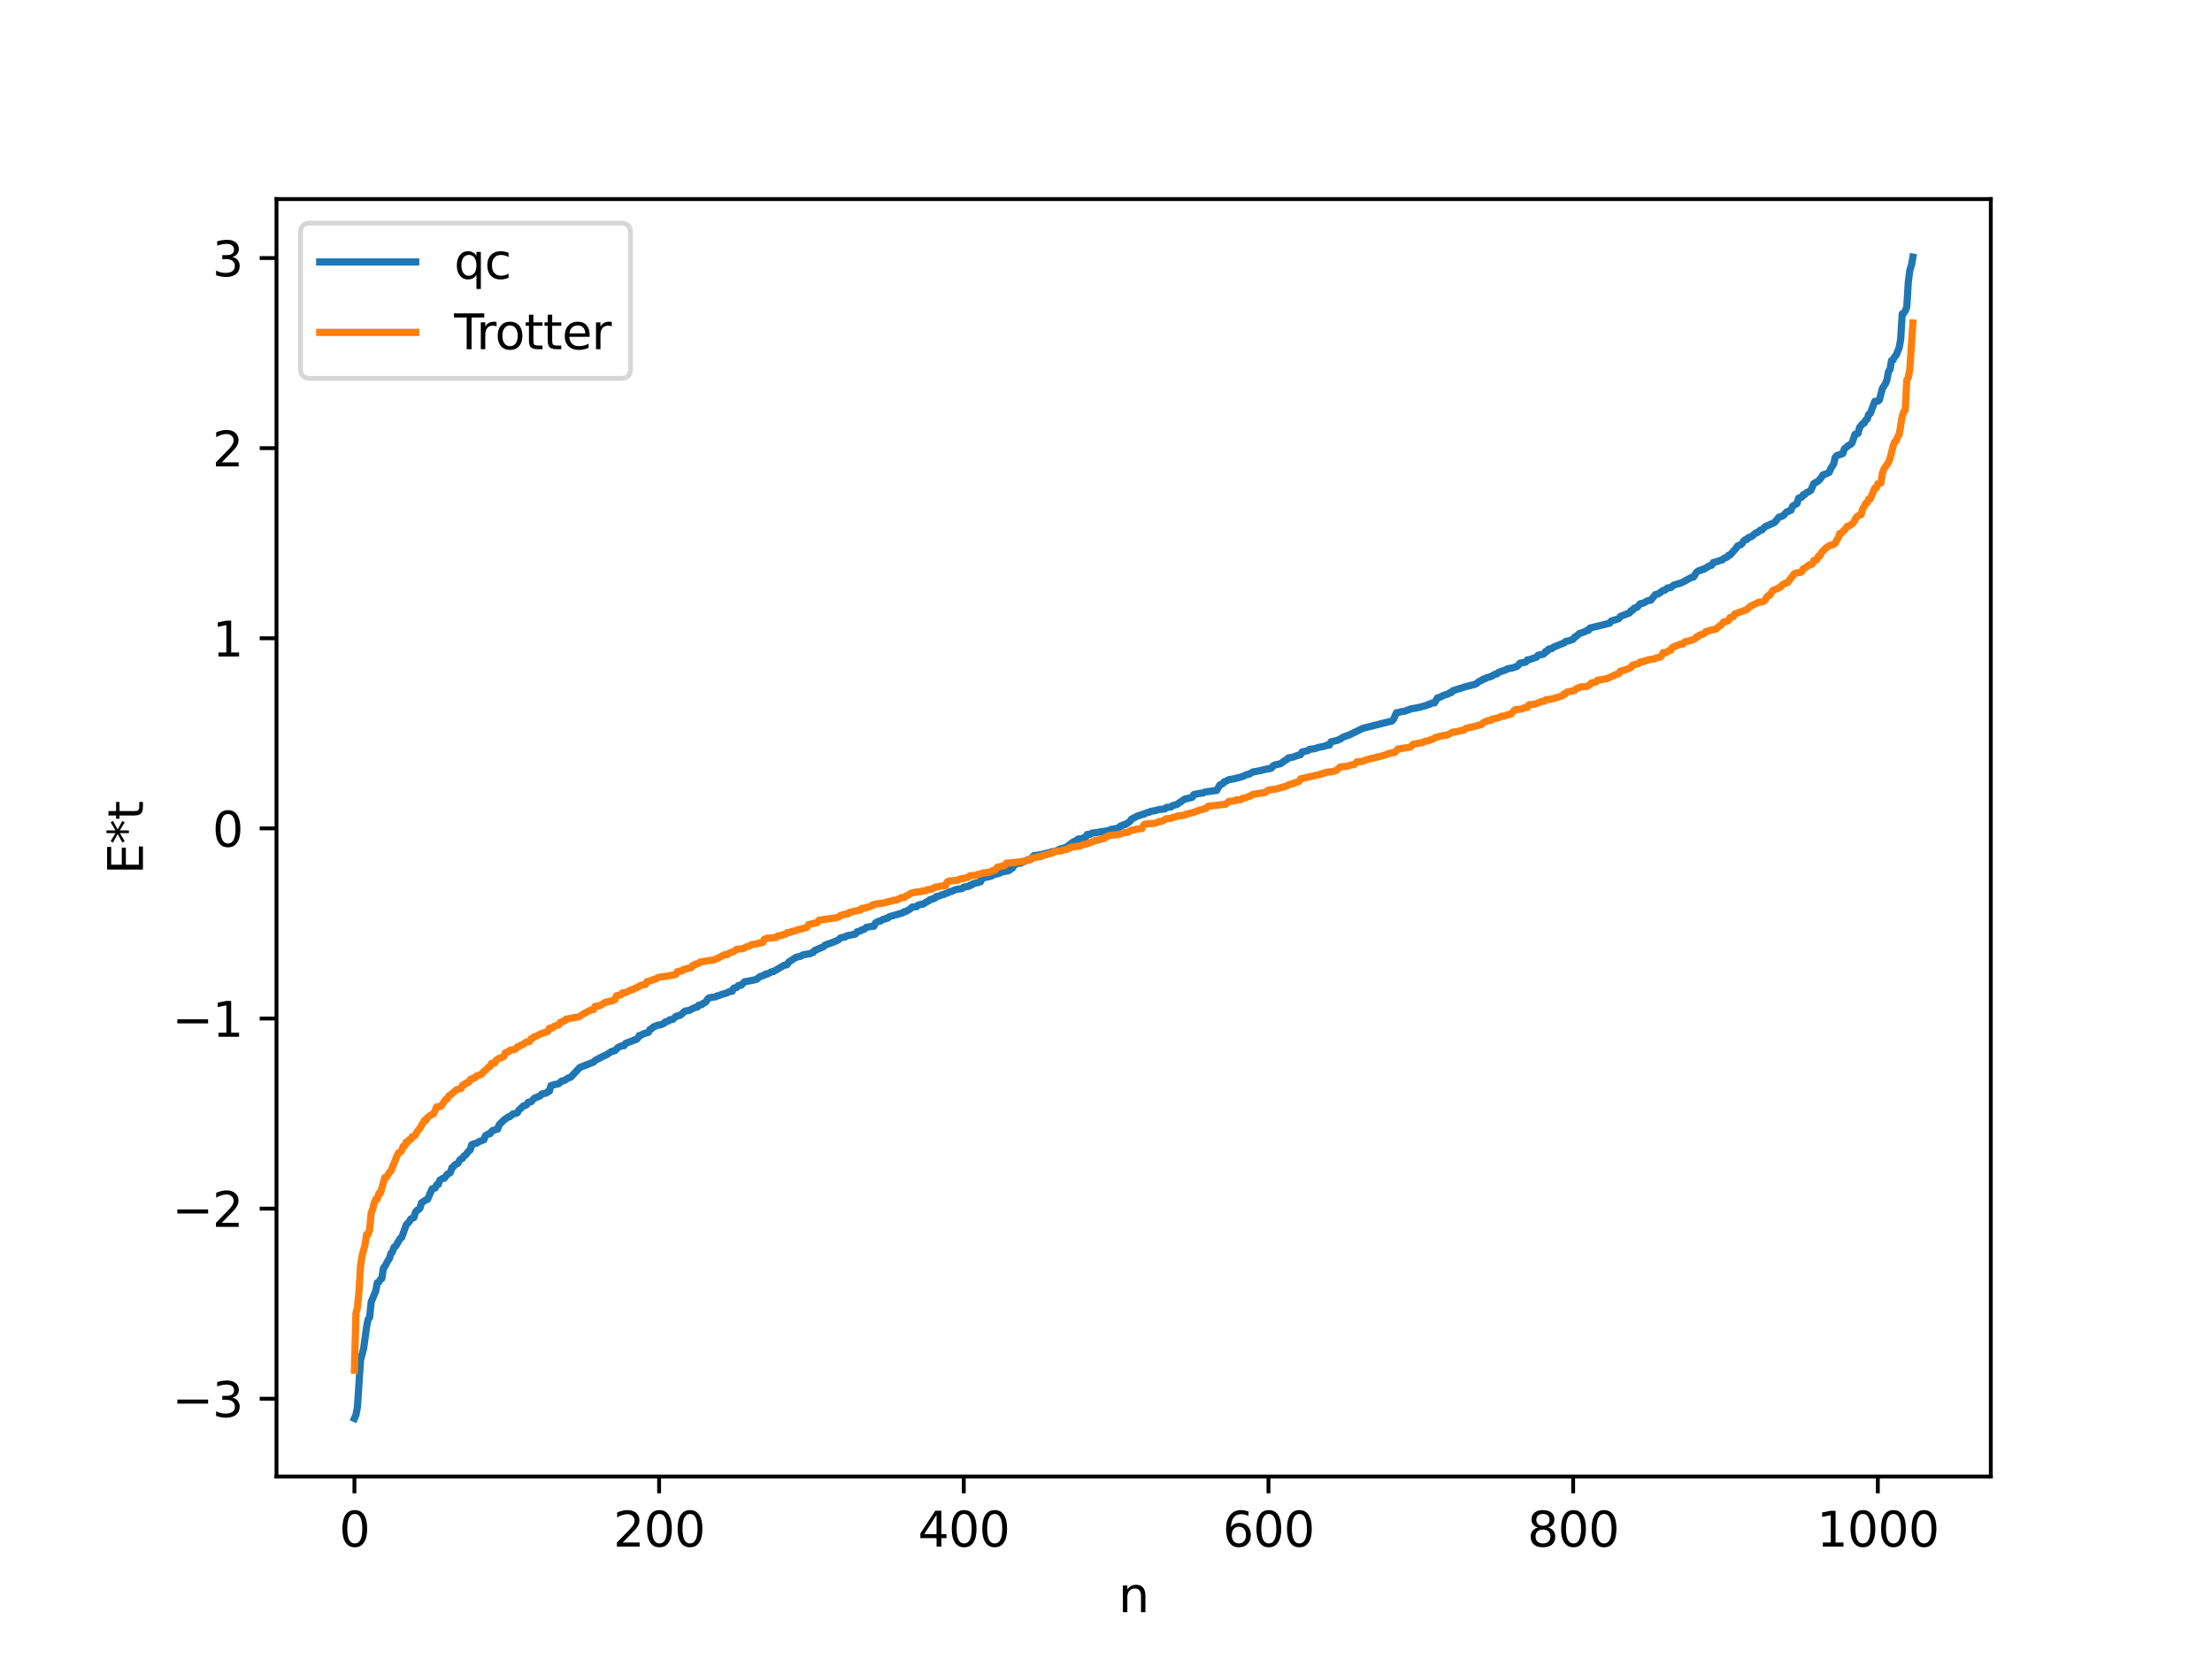 <?xml version="1.0" encoding="utf-8" standalone="no"?>
<!DOCTYPE svg PUBLIC "-//W3C//DTD SVG 1.1//EN"
  "http://www.w3.org/Graphics/SVG/1.1/DTD/svg11.dtd">
<svg xmlns:xlink="http://www.w3.org/1999/xlink" width="460.8pt" height="345.6pt" viewBox="0 0 460.8 345.6" xmlns="http://www.w3.org/2000/svg" version="1.1">
 <defs>
  <style type="text/css">*{stroke-linejoin: round; stroke-linecap: butt}</style>
 </defs>
 <g id="figure_1">
  <g id="patch_1">
   <path d="M 0 345.6 
L 460.8 345.6 
L 460.8 0 
L 0 0 
z
" style="fill: #ffffff"/>
  </g>
  <g id="axes_1">
   <g id="patch_2">
    <path d="M 57.6 307.584 
L 414.72 307.584 
L 414.72 41.472 
L 57.6 41.472 
z
" style="fill: #ffffff"/>
   </g>
   <g id="matplotlib.axis_1">
    <g id="xtick_1">
     <g id="line2d_1">
      <defs>
       <path id="m1910920933" d="M 0 0 
L 0 3.5 
" style="stroke: #000000; stroke-width: 0.8"/>
      </defs>
      <g>
       <use xlink:href="#m1910920933" x="73.833" y="307.584" style="stroke: #000000; stroke-width: 0.8"/>
      </g>
     </g>
     <g id="text_1">
      <!-- 0 -->
      <g transform="translate(70.651 322.182) scale(0.1 -0.1)">
       <defs>
        <path id="DejaVuSans-30" d="M 2034 4250 
Q 1547 4250 1301 3770 
Q 1056 3291 1056 2328 
Q 1056 1369 1301 889 
Q 1547 409 2034 409 
Q 2525 409 2770 889 
Q 3016 1369 3016 2328 
Q 3016 3291 2770 3770 
Q 2525 4250 2034 4250 
z
M 2034 4750 
Q 2819 4750 3233 4129 
Q 3647 3509 3647 2328 
Q 3647 1150 3233 529 
Q 2819 -91 2034 -91 
Q 1250 -91 836 529 
Q 422 1150 422 2328 
Q 422 3509 836 4129 
Q 1250 4750 2034 4750 
z
" transform="scale(0.016)"/>
       </defs>
       <use xlink:href="#DejaVuSans-30"/>
      </g>
     </g>
    </g>
    <g id="xtick_2">
     <g id="line2d_2">
      <g>
       <use xlink:href="#m1910920933" x="137.304" y="307.584" style="stroke: #000000; stroke-width: 0.8"/>
      </g>
     </g>
     <g id="text_2">
      <!-- 200 -->
      <g transform="translate(127.76 322.182) scale(0.1 -0.1)">
       <defs>
        <path id="DejaVuSans-32" d="M 1228 531 
L 3431 531 
L 3431 0 
L 469 0 
L 469 531 
Q 828 903 1448 1529 
Q 2069 2156 2228 2338 
Q 2531 2678 2651 2914 
Q 2772 3150 2772 3378 
Q 2772 3750 2511 3984 
Q 2250 4219 1831 4219 
Q 1534 4219 1204 4116 
Q 875 4013 500 3803 
L 500 4441 
Q 881 4594 1212 4672 
Q 1544 4750 1819 4750 
Q 2544 4750 2975 4387 
Q 3406 4025 3406 3419 
Q 3406 3131 3298 2873 
Q 3191 2616 2906 2266 
Q 2828 2175 2409 1742 
Q 1991 1309 1228 531 
z
" transform="scale(0.016)"/>
       </defs>
       <use xlink:href="#DejaVuSans-32"/>
       <use xlink:href="#DejaVuSans-30" x="63.623"/>
       <use xlink:href="#DejaVuSans-30" x="127.246"/>
      </g>
     </g>
    </g>
    <g id="xtick_3">
     <g id="line2d_3">
      <g>
       <use xlink:href="#m1910920933" x="200.775" y="307.584" style="stroke: #000000; stroke-width: 0.8"/>
      </g>
     </g>
     <g id="text_3">
      <!-- 400 -->
      <g transform="translate(191.231 322.182) scale(0.1 -0.1)">
       <defs>
        <path id="DejaVuSans-34" d="M 2419 4116 
L 825 1625 
L 2419 1625 
L 2419 4116 
z
M 2253 4666 
L 3047 4666 
L 3047 1625 
L 3713 1625 
L 3713 1100 
L 3047 1100 
L 3047 0 
L 2419 0 
L 2419 1100 
L 313 1100 
L 313 1709 
L 2253 4666 
z
" transform="scale(0.016)"/>
       </defs>
       <use xlink:href="#DejaVuSans-34"/>
       <use xlink:href="#DejaVuSans-30" x="63.623"/>
       <use xlink:href="#DejaVuSans-30" x="127.246"/>
      </g>
     </g>
    </g>
    <g id="xtick_4">
     <g id="line2d_4">
      <g>
       <use xlink:href="#m1910920933" x="264.246" y="307.584" style="stroke: #000000; stroke-width: 0.8"/>
      </g>
     </g>
     <g id="text_4">
      <!-- 600 -->
      <g transform="translate(254.702 322.182) scale(0.1 -0.1)">
       <defs>
        <path id="DejaVuSans-36" d="M 2113 2584 
Q 1688 2584 1439 2293 
Q 1191 2003 1191 1497 
Q 1191 994 1439 701 
Q 1688 409 2113 409 
Q 2538 409 2786 701 
Q 3034 994 3034 1497 
Q 3034 2003 2786 2293 
Q 2538 2584 2113 2584 
z
M 3366 4563 
L 3366 3988 
Q 3128 4100 2886 4159 
Q 2644 4219 2406 4219 
Q 1781 4219 1451 3797 
Q 1122 3375 1075 2522 
Q 1259 2794 1537 2939 
Q 1816 3084 2150 3084 
Q 2853 3084 3261 2657 
Q 3669 2231 3669 1497 
Q 3669 778 3244 343 
Q 2819 -91 2113 -91 
Q 1303 -91 875 529 
Q 447 1150 447 2328 
Q 447 3434 972 4092 
Q 1497 4750 2381 4750 
Q 2619 4750 2861 4703 
Q 3103 4656 3366 4563 
z
" transform="scale(0.016)"/>
       </defs>
       <use xlink:href="#DejaVuSans-36"/>
       <use xlink:href="#DejaVuSans-30" x="63.623"/>
       <use xlink:href="#DejaVuSans-30" x="127.246"/>
      </g>
     </g>
    </g>
    <g id="xtick_5">
     <g id="line2d_5">
      <g>
       <use xlink:href="#m1910920933" x="327.717" y="307.584" style="stroke: #000000; stroke-width: 0.8"/>
      </g>
     </g>
     <g id="text_5">
      <!-- 800 -->
      <g transform="translate(318.173 322.182) scale(0.1 -0.1)">
       <defs>
        <path id="DejaVuSans-38" d="M 2034 2216 
Q 1584 2216 1326 1975 
Q 1069 1734 1069 1313 
Q 1069 891 1326 650 
Q 1584 409 2034 409 
Q 2484 409 2743 651 
Q 3003 894 3003 1313 
Q 3003 1734 2745 1975 
Q 2488 2216 2034 2216 
z
M 1403 2484 
Q 997 2584 770 2862 
Q 544 3141 544 3541 
Q 544 4100 942 4425 
Q 1341 4750 2034 4750 
Q 2731 4750 3128 4425 
Q 3525 4100 3525 3541 
Q 3525 3141 3298 2862 
Q 3072 2584 2669 2484 
Q 3125 2378 3379 2068 
Q 3634 1759 3634 1313 
Q 3634 634 3220 271 
Q 2806 -91 2034 -91 
Q 1263 -91 848 271 
Q 434 634 434 1313 
Q 434 1759 690 2068 
Q 947 2378 1403 2484 
z
M 1172 3481 
Q 1172 3119 1398 2916 
Q 1625 2713 2034 2713 
Q 2441 2713 2670 2916 
Q 2900 3119 2900 3481 
Q 2900 3844 2670 4047 
Q 2441 4250 2034 4250 
Q 1625 4250 1398 4047 
Q 1172 3844 1172 3481 
z
" transform="scale(0.016)"/>
       </defs>
       <use xlink:href="#DejaVuSans-38"/>
       <use xlink:href="#DejaVuSans-30" x="63.623"/>
       <use xlink:href="#DejaVuSans-30" x="127.246"/>
      </g>
     </g>
    </g>
    <g id="xtick_6">
     <g id="line2d_6">
      <g>
       <use xlink:href="#m1910920933" x="391.188" y="307.584" style="stroke: #000000; stroke-width: 0.8"/>
      </g>
     </g>
     <g id="text_6">
      <!-- 1000 -->
      <g transform="translate(378.463 322.182) scale(0.1 -0.1)">
       <defs>
        <path id="DejaVuSans-31" d="M 794 531 
L 1825 531 
L 1825 4091 
L 703 3866 
L 703 4441 
L 1819 4666 
L 2450 4666 
L 2450 531 
L 3481 531 
L 3481 0 
L 794 0 
L 794 531 
z
" transform="scale(0.016)"/>
       </defs>
       <use xlink:href="#DejaVuSans-31"/>
       <use xlink:href="#DejaVuSans-30" x="63.623"/>
       <use xlink:href="#DejaVuSans-30" x="127.246"/>
       <use xlink:href="#DejaVuSans-30" x="190.869"/>
      </g>
     </g>
    </g>
    <g id="text_7">
     <!-- n -->
     <g transform="translate(232.991 335.861) scale(0.1 -0.1)">
      <defs>
       <path id="DejaVuSans-6e" d="M 3513 2113 
L 3513 0 
L 2938 0 
L 2938 2094 
Q 2938 2591 2744 2837 
Q 2550 3084 2163 3084 
Q 1697 3084 1428 2787 
Q 1159 2491 1159 1978 
L 1159 0 
L 581 0 
L 581 3500 
L 1159 3500 
L 1159 2956 
Q 1366 3272 1645 3428 
Q 1925 3584 2291 3584 
Q 2894 3584 3203 3211 
Q 3513 2838 3513 2113 
z
" transform="scale(0.016)"/>
      </defs>
      <use xlink:href="#DejaVuSans-6e"/>
     </g>
    </g>
   </g>
   <g id="matplotlib.axis_2">
    <g id="ytick_1">
     <g id="line2d_7">
      <defs>
       <path id="m3913336766" d="M 0 0 
L -3.5 0 
" style="stroke: #000000; stroke-width: 0.8"/>
      </defs>
      <g>
       <use xlink:href="#m3913336766" x="57.6" y="291.386" style="stroke: #000000; stroke-width: 0.8"/>
      </g>
     </g>
     <g id="text_8">
      <!-- −3 -->
      <g transform="translate(35.858 295.185) scale(0.1 -0.1)">
       <defs>
        <path id="DejaVuSans-2212" d="M 678 2272 
L 4684 2272 
L 4684 1741 
L 678 1741 
L 678 2272 
z
" transform="scale(0.016)"/>
        <path id="DejaVuSans-33" d="M 2597 2516 
Q 3050 2419 3304 2112 
Q 3559 1806 3559 1356 
Q 3559 666 3084 287 
Q 2609 -91 1734 -91 
Q 1441 -91 1130 -33 
Q 819 25 488 141 
L 488 750 
Q 750 597 1062 519 
Q 1375 441 1716 441 
Q 2309 441 2620 675 
Q 2931 909 2931 1356 
Q 2931 1769 2642 2001 
Q 2353 2234 1838 2234 
L 1294 2234 
L 1294 2753 
L 1863 2753 
Q 2328 2753 2575 2939 
Q 2822 3125 2822 3475 
Q 2822 3834 2567 4026 
Q 2313 4219 1838 4219 
Q 1578 4219 1281 4162 
Q 984 4106 628 3988 
L 628 4550 
Q 988 4650 1302 4700 
Q 1616 4750 1894 4750 
Q 2613 4750 3031 4423 
Q 3450 4097 3450 3541 
Q 3450 3153 3228 2886 
Q 3006 2619 2597 2516 
z
" transform="scale(0.016)"/>
       </defs>
       <use xlink:href="#DejaVuSans-2212"/>
       <use xlink:href="#DejaVuSans-33" x="83.789"/>
      </g>
     </g>
    </g>
    <g id="ytick_2">
     <g id="line2d_8">
      <g>
       <use xlink:href="#m3913336766" x="57.6" y="251.781" style="stroke: #000000; stroke-width: 0.8"/>
      </g>
     </g>
     <g id="text_9">
      <!-- −2 -->
      <g transform="translate(35.858 255.58) scale(0.1 -0.1)">
       <use xlink:href="#DejaVuSans-2212"/>
       <use xlink:href="#DejaVuSans-32" x="83.789"/>
      </g>
     </g>
    </g>
    <g id="ytick_3">
     <g id="line2d_9">
      <g>
       <use xlink:href="#m3913336766" x="57.6" y="212.176" style="stroke: #000000; stroke-width: 0.8"/>
      </g>
     </g>
     <g id="text_10">
      <!-- −1 -->
      <g transform="translate(35.858 215.975) scale(0.1 -0.1)">
       <use xlink:href="#DejaVuSans-2212"/>
       <use xlink:href="#DejaVuSans-31" x="83.789"/>
      </g>
     </g>
    </g>
    <g id="ytick_4">
     <g id="line2d_10">
      <g>
       <use xlink:href="#m3913336766" x="57.6" y="172.571" style="stroke: #000000; stroke-width: 0.8"/>
      </g>
     </g>
     <g id="text_11">
      <!-- 0 -->
      <g transform="translate(44.237 176.37) scale(0.1 -0.1)">
       <use xlink:href="#DejaVuSans-30"/>
      </g>
     </g>
    </g>
    <g id="ytick_5">
     <g id="line2d_11">
      <g>
       <use xlink:href="#m3913336766" x="57.6" y="132.966" style="stroke: #000000; stroke-width: 0.8"/>
      </g>
     </g>
     <g id="text_12">
      <!-- 1 -->
      <g transform="translate(44.237 136.765) scale(0.1 -0.1)">
       <use xlink:href="#DejaVuSans-31"/>
      </g>
     </g>
    </g>
    <g id="ytick_6">
     <g id="line2d_12">
      <g>
       <use xlink:href="#m3913336766" x="57.6" y="93.361" style="stroke: #000000; stroke-width: 0.8"/>
      </g>
     </g>
     <g id="text_13">
      <!-- 2 -->
      <g transform="translate(44.237 97.16) scale(0.1 -0.1)">
       <use xlink:href="#DejaVuSans-32"/>
      </g>
     </g>
    </g>
    <g id="ytick_7">
     <g id="line2d_13">
      <g>
       <use xlink:href="#m3913336766" x="57.6" y="53.756" style="stroke: #000000; stroke-width: 0.8"/>
      </g>
     </g>
     <g id="text_14">
      <!-- 3 -->
      <g transform="translate(44.237 57.555) scale(0.1 -0.1)">
       <use xlink:href="#DejaVuSans-33"/>
      </g>
     </g>
    </g>
    <g id="text_15">
     <!-- E*t -->
     <g transform="translate(29.778 182.148) rotate(-90) scale(0.1 -0.1)">
      <defs>
       <path id="DejaVuSans-45" d="M 628 4666 
L 3578 4666 
L 3578 4134 
L 1259 4134 
L 1259 2753 
L 3481 2753 
L 3481 2222 
L 1259 2222 
L 1259 531 
L 3634 531 
L 3634 0 
L 628 0 
L 628 4666 
z
" transform="scale(0.016)"/>
       <path id="DejaVuSans-2a" d="M 3009 3897 
L 1888 3291 
L 3009 2681 
L 2828 2375 
L 1778 3009 
L 1778 1831 
L 1422 1831 
L 1422 3009 
L 372 2375 
L 191 2681 
L 1313 3291 
L 191 3897 
L 372 4206 
L 1422 3572 
L 1422 4750 
L 1778 4750 
L 1778 3572 
L 2828 4206 
L 3009 3897 
z
" transform="scale(0.016)"/>
       <path id="DejaVuSans-74" d="M 1172 4494 
L 1172 3500 
L 2356 3500 
L 2356 3053 
L 1172 3053 
L 1172 1153 
Q 1172 725 1289 603 
Q 1406 481 1766 481 
L 2356 481 
L 2356 0 
L 1766 0 
Q 1100 0 847 248 
Q 594 497 594 1153 
L 594 3053 
L 172 3053 
L 172 3500 
L 594 3500 
L 594 4494 
L 1172 4494 
z
" transform="scale(0.016)"/>
      </defs>
      <use xlink:href="#DejaVuSans-45"/>
      <use xlink:href="#DejaVuSans-2a" x="63.184"/>
      <use xlink:href="#DejaVuSans-74" x="113.184"/>
     </g>
    </g>
   </g>
   <g id="line2d_14">
    <path d="M 73.833 295.488 
L 74.15 294.77 
L 74.467 293.049 
L 75.102 283.368 
L 75.737 281.01 
L 76.372 276.387 
L 76.689 274.83 
L 77.006 274.432 
L 77.324 271.228 
L 78.276 268.941 
L 78.593 267.216 
L 78.91 267.082 
L 79.228 266.535 
L 79.545 266.348 
L 79.862 264.208 
L 80.18 263.809 
L 80.815 262.621 
L 81.132 262.145 
L 81.449 261.096 
L 81.767 260.773 
L 82.084 259.798 
L 82.401 259.654 
L 83.353 258.007 
L 83.671 257.804 
L 84.623 255.169 
L 85.258 254.48 
L 85.575 253.922 
L 86.21 253.655 
L 86.527 252.565 
L 86.844 252.146 
L 87.162 252.004 
L 87.479 251.697 
L 87.796 250.58 
L 88.748 249.949 
L 89.066 249.851 
L 90.018 247.656 
L 90.653 247.495 
L 90.97 246.815 
L 91.287 246.772 
L 91.605 245.867 
L 92.239 245.471 
L 92.557 245.456 
L 93.191 244.587 
L 93.509 244.472 
L 93.826 244.229 
L 94.143 243.245 
L 94.461 243.073 
L 94.778 242.629 
L 95.413 242.343 
L 95.73 241.706 
L 96.048 241.413 
L 96.365 241.285 
L 96.682 240.789 
L 97 240.615 
L 97.634 239.765 
L 97.952 239.556 
L 98.269 238.47 
L 98.904 238.208 
L 99.221 238.178 
L 99.856 237.789 
L 100.808 237.426 
L 101.125 236.588 
L 101.76 236.217 
L 102.077 236.191 
L 102.395 235.712 
L 102.712 235.46 
L 103.029 235.428 
L 103.347 235.241 
L 103.664 235.222 
L 103.981 234.33 
L 104.934 233.351 
L 105.886 232.683 
L 106.203 232.63 
L 106.838 232.058 
L 107.472 231.95 
L 107.79 231.784 
L 108.107 231.24 
L 109.059 230.364 
L 109.377 230.32 
L 109.694 230.147 
L 110.011 229.644 
L 110.646 229.511 
L 111.281 228.799 
L 112.55 228.28 
L 112.867 227.888 
L 113.82 227.704 
L 114.137 227.384 
L 114.454 227.319 
L 114.772 226.155 
L 115.406 225.962 
L 116.358 225.778 
L 116.993 225.214 
L 117.628 225.069 
L 118.262 224.619 
L 118.897 224.389 
L 120.801 222.363 
L 123.658 221.249 
L 123.975 220.904 
L 125.879 219.913 
L 126.196 219.83 
L 127.466 219.006 
L 128.1 218.893 
L 128.735 218.209 
L 129.37 217.908 
L 130.005 217.831 
L 130.322 217.354 
L 131.909 216.767 
L 132.226 216.577 
L 132.543 216.54 
L 132.861 216.285 
L 133.178 215.708 
L 133.496 215.68 
L 134.13 215.316 
L 135.082 215.057 
L 135.4 214.439 
L 135.717 214.328 
L 136.034 213.983 
L 136.986 213.562 
L 137.621 213.492 
L 138.256 213.237 
L 138.573 212.904 
L 139.208 212.715 
L 139.525 212.437 
L 140.16 212.365 
L 140.795 211.748 
L 141.747 211.48 
L 142.381 210.893 
L 142.699 210.633 
L 143.651 210.465 
L 144.286 210.109 
L 144.92 209.826 
L 145.238 209.809 
L 145.555 209.399 
L 146.19 209.281 
L 146.507 208.983 
L 146.824 208.863 
L 147.142 208.606 
L 147.459 208.043 
L 147.777 207.854 
L 148.729 207.696 
L 149.046 207.66 
L 149.363 207.454 
L 149.681 207.43 
L 150.315 207.164 
L 151.585 206.791 
L 151.902 206.565 
L 152.537 206.487 
L 152.854 205.841 
L 153.489 205.71 
L 153.806 205.303 
L 154.441 205.222 
L 155.076 204.528 
L 156.662 204.235 
L 157.615 204.019 
L 158.249 203.487 
L 159.201 203.142 
L 159.519 202.907 
L 159.836 202.903 
L 160.471 202.589 
L 160.788 202.413 
L 161.105 202.406 
L 163.327 201.096 
L 163.962 200.965 
L 164.279 200.43 
L 165.866 199.411 
L 166.818 199.188 
L 167.135 198.959 
L 168.405 198.706 
L 168.722 198.683 
L 169.039 198.496 
L 169.357 198.441 
L 169.674 198.026 
L 171.578 197.2 
L 171.896 196.871 
L 173.482 196.313 
L 174.117 196.049 
L 174.752 195.743 
L 175.069 195.397 
L 175.704 195.236 
L 176.021 195.214 
L 176.339 194.968 
L 177.925 194.645 
L 178.243 194.535 
L 178.56 194.09 
L 179.195 193.95 
L 179.512 193.704 
L 179.829 193.674 
L 180.147 193.514 
L 180.464 193.197 
L 181.416 193 
L 182.051 192.953 
L 182.368 192.283 
L 183.003 191.915 
L 183.32 191.909 
L 183.955 191.52 
L 184.272 191.481 
L 184.59 191.296 
L 184.907 191.279 
L 185.224 190.987 
L 188.081 190.155 
L 188.398 189.922 
L 188.715 189.885 
L 189.667 189.3 
L 189.985 188.964 
L 190.937 188.883 
L 191.254 188.542 
L 191.889 188.398 
L 192.206 188.381 
L 193.476 187.642 
L 193.793 187.379 
L 194.11 187.37 
L 194.428 187.154 
L 194.745 187.118 
L 195.062 186.757 
L 195.38 186.742 
L 196.332 186.374 
L 196.649 186.333 
L 196.967 186.115 
L 197.284 186.08 
L 197.919 185.731 
L 198.236 185.722 
L 198.871 185.38 
L 199.505 185.242 
L 200.458 185.091 
L 200.775 184.792 
L 201.727 184.667 
L 202.044 184.396 
L 202.362 184.384 
L 202.679 184.114 
L 203.948 183.804 
L 204.266 183.685 
L 204.583 182.933 
L 205.535 182.725 
L 206.487 182.525 
L 206.805 182.281 
L 208.074 181.945 
L 209.026 181.558 
L 209.978 181.433 
L 210.296 181.274 
L 210.613 180.951 
L 210.93 180.823 
L 211.248 180.274 
L 211.882 179.875 
L 212.517 179.836 
L 214.104 179.116 
L 214.739 179.024 
L 215.373 178.233 
L 216.325 178.141 
L 218.864 177.546 
L 219.181 177.416 
L 219.816 177.39 
L 220.768 176.871 
L 222.038 176.546 
L 223.624 175.356 
L 223.942 175.294 
L 224.577 174.784 
L 225.529 174.707 
L 225.846 174.461 
L 226.163 174.395 
L 226.481 173.836 
L 227.115 173.793 
L 227.433 173.569 
L 228.702 173.398 
L 229.337 173.267 
L 230.606 173.1 
L 231.558 172.766 
L 232.51 172.613 
L 233.145 172.382 
L 233.462 172.056 
L 233.78 172.011 
L 234.097 171.783 
L 234.415 171.771 
L 235.367 171.142 
L 235.684 170.66 
L 236.953 170.002 
L 237.588 169.803 
L 237.905 169.652 
L 238.223 169.647 
L 238.54 169.429 
L 239.492 169.162 
L 239.81 169.011 
L 240.762 168.831 
L 241.396 168.641 
L 242.666 168.509 
L 242.983 168.207 
L 243.935 168.116 
L 244.253 167.834 
L 245.205 167.565 
L 246.791 166.464 
L 247.426 166.324 
L 248.378 166.087 
L 248.696 165.521 
L 249.965 165.262 
L 250.6 165.218 
L 250.917 165.017 
L 252.504 164.776 
L 253.456 164.67 
L 254.091 163.536 
L 254.725 163.257 
L 255.043 162.843 
L 255.36 162.774 
L 255.995 162.417 
L 256.947 162.266 
L 258.216 161.949 
L 258.851 161.757 
L 259.803 161.322 
L 260.12 161.311 
L 261.072 160.794 
L 262.024 160.645 
L 264.246 160.129 
L 264.563 160.126 
L 264.881 159.989 
L 265.198 159.567 
L 265.515 159.376 
L 266.785 159.093 
L 267.737 158.38 
L 268.054 158.255 
L 268.372 157.89 
L 269.324 157.729 
L 270.276 157.385 
L 270.91 157.218 
L 271.228 156.664 
L 272.497 156.345 
L 272.815 156.082 
L 273.767 155.983 
L 274.719 155.686 
L 275.988 155.436 
L 276.305 155.26 
L 276.94 155.218 
L 277.258 154.527 
L 278.527 154.251 
L 279.162 153.977 
L 279.796 153.551 
L 281.066 153.108 
L 283.922 151.716 
L 289.952 150.199 
L 290.269 149.883 
L 290.904 148.473 
L 291.221 148.45 
L 291.856 148.259 
L 292.808 148.123 
L 293.125 147.929 
L 293.443 147.89 
L 293.76 147.706 
L 295.664 147.36 
L 297.251 146.919 
L 297.568 146.73 
L 297.886 146.692 
L 298.203 146.472 
L 298.838 146.409 
L 299.472 145.365 
L 300.107 145.191 
L 300.742 144.85 
L 301.694 144.554 
L 302.011 144.312 
L 302.329 144.287 
L 302.646 143.892 
L 304.233 143.393 
L 305.502 143.001 
L 306.137 142.847 
L 307.406 142.517 
L 308.041 142.012 
L 308.676 141.712 
L 308.993 141.462 
L 309.31 141.425 
L 309.628 141.196 
L 310.58 140.947 
L 311.532 140.412 
L 311.849 140.393 
L 312.167 140.07 
L 313.753 139.521 
L 314.071 139.312 
L 315.023 139.154 
L 315.975 138.843 
L 316.292 138.596 
L 316.61 138.155 
L 317.244 138.044 
L 317.879 137.892 
L 318.196 137.454 
L 318.514 137.445 
L 320.1 136.889 
L 320.418 136.478 
L 321.053 136.366 
L 321.37 136.336 
L 321.687 136.162 
L 322.005 135.67 
L 322.322 135.644 
L 322.639 135.195 
L 323.274 135.12 
L 323.591 134.831 
L 324.543 134.451 
L 325.496 134.051 
L 325.813 133.944 
L 326.13 133.635 
L 327.082 133.411 
L 327.717 133.165 
L 328.034 132.711 
L 328.352 132.567 
L 328.986 132.001 
L 330.256 131.544 
L 330.573 131.322 
L 330.891 131.321 
L 331.208 130.833 
L 334.064 130.137 
L 335.334 129.817 
L 335.651 129.362 
L 336.603 129.087 
L 337.238 128.861 
L 337.555 128.418 
L 338.824 127.92 
L 339.459 127.685 
L 339.777 127.211 
L 340.094 127.154 
L 340.411 126.683 
L 341.046 126.507 
L 341.681 125.772 
L 342.315 125.653 
L 343.267 125.12 
L 343.902 125.027 
L 344.854 123.854 
L 345.489 123.717 
L 346.441 123.004 
L 346.758 122.982 
L 347.393 122.473 
L 348.028 122.418 
L 348.662 121.887 
L 350.249 121.419 
L 352.471 120.236 
L 352.788 120.218 
L 353.423 119.193 
L 354.058 118.806 
L 354.375 118.794 
L 354.692 118.584 
L 355.01 118.574 
L 355.327 118.305 
L 355.644 118.194 
L 355.962 117.926 
L 356.596 117.731 
L 356.914 117.172 
L 357.548 117.033 
L 358.183 116.805 
L 358.818 116.628 
L 359.135 116.294 
L 359.77 116.075 
L 360.087 115.669 
L 360.405 115.626 
L 361.674 114.186 
L 361.991 113.706 
L 362.626 113.479 
L 362.943 113.176 
L 363.261 112.672 
L 363.578 112.427 
L 363.896 112.391 
L 364.213 112.02 
L 364.848 111.779 
L 365.8 111.004 
L 366.117 110.929 
L 366.752 110.409 
L 367.069 110.38 
L 367.704 109.719 
L 369.608 108.882 
L 369.925 108.572 
L 370.56 107.743 
L 371.195 107.55 
L 371.512 107.412 
L 372.147 106.689 
L 373.099 106.285 
L 373.416 105.469 
L 374.368 104.869 
L 374.686 103.769 
L 375.32 103.601 
L 375.638 103.066 
L 375.955 103.036 
L 376.272 102.675 
L 376.907 102.359 
L 377.224 102.166 
L 377.859 100.73 
L 378.811 100.19 
L 379.446 99.43 
L 379.763 98.922 
L 380.398 98.722 
L 381.033 98.424 
L 381.35 97.656 
L 381.985 96.665 
L 382.302 95.291 
L 382.62 94.915 
L 383.889 94.492 
L 384.206 93.504 
L 385.158 92.732 
L 385.476 92.605 
L 385.793 92.316 
L 386.428 90.481 
L 387.062 90.3 
L 387.38 89.06 
L 388.015 88.26 
L 388.332 88.168 
L 388.649 87.513 
L 388.967 87.329 
L 389.284 86.342 
L 389.601 86.151 
L 390.553 83.622 
L 391.188 83.569 
L 391.505 83.331 
L 392.14 80.905 
L 392.775 79.926 
L 393.092 79.114 
L 393.41 77.403 
L 393.727 76.97 
L 394.044 75.091 
L 394.362 74.981 
L 394.679 74.309 
L 394.996 74.013 
L 395.631 72.434 
L 395.948 70.674 
L 396.266 65.374 
L 396.583 65.248 
L 396.9 64.767 
L 397.218 63.948 
L 397.535 58.746 
L 397.853 56.262 
L 398.17 55.345 
L 398.487 53.568 
L 398.487 53.568 
" clip-path="url(#p56bee76e1c)" style="fill: none; stroke: #1f77b4; stroke-width: 1.5; stroke-linecap: square"/>
   </g>
   <g id="line2d_15">
    <path d="M 73.833 285.445 
L 74.15 273.564 
L 74.467 272.401 
L 74.785 269.026 
L 75.102 263.768 
L 75.42 261.682 
L 76.054 259.25 
L 76.372 257.144 
L 76.689 257.144 
L 77.006 256.098 
L 77.324 252.656 
L 77.641 251.887 
L 77.958 250.609 
L 78.276 249.801 
L 78.593 249.801 
L 78.91 248.638 
L 79.228 248.597 
L 80.18 245.263 
L 80.497 245.263 
L 81.132 244.217 
L 81.449 243.893 
L 82.719 240.775 
L 83.036 240.151 
L 83.353 240.005 
L 83.671 239.708 
L 83.988 238.808 
L 84.305 238.728 
L 84.623 237.919 
L 84.94 237.919 
L 85.258 237.408 
L 85.575 237.346 
L 85.892 236.756 
L 86.21 236.716 
L 86.527 236.453 
L 86.844 235.833 
L 87.479 235.034 
L 88.431 233.381 
L 88.748 233.381 
L 89.066 232.767 
L 89.7 232.335 
L 90.335 232.012 
L 90.97 230.576 
L 91.605 230.538 
L 91.922 230.379 
L 92.874 229.013 
L 93.191 228.893 
L 93.509 228.269 
L 93.826 228.124 
L 95.096 227.012 
L 96.048 226.74 
L 96.365 226.038 
L 96.682 226.038 
L 97 225.683 
L 97.634 225.464 
L 97.952 224.875 
L 98.269 224.834 
L 98.586 224.571 
L 98.904 224.565 
L 99.221 224.166 
L 100.173 223.846 
L 100.491 223.606 
L 100.808 223.153 
L 101.125 222.97 
L 101.76 222.302 
L 102.077 222.203 
L 102.395 221.512 
L 103.029 221.5 
L 103.347 220.885 
L 103.981 220.454 
L 104.616 220.274 
L 104.934 220.13 
L 105.251 219.313 
L 105.886 219.113 
L 106.203 218.819 
L 106.52 218.695 
L 107.155 218.657 
L 107.472 218.497 
L 107.79 218.058 
L 108.107 218.001 
L 108.424 217.768 
L 108.742 217.707 
L 109.694 217.051 
L 110.329 216.976 
L 110.646 216.388 
L 110.963 216.242 
L 111.281 215.945 
L 111.598 215.92 
L 112.55 215.41 
L 114.137 214.858 
L 114.454 214.194 
L 115.089 214.156 
L 115.406 213.802 
L 116.041 213.583 
L 116.358 213.557 
L 116.676 212.993 
L 116.993 212.953 
L 117.31 212.69 
L 117.628 212.683 
L 117.945 212.285 
L 118.58 212.205 
L 119.215 212.07 
L 120.484 211.852 
L 120.801 211.724 
L 121.436 211.271 
L 123.023 210.421 
L 123.658 210.322 
L 123.975 209.63 
L 124.927 209.516 
L 126.196 208.763 
L 126.514 208.747 
L 126.831 208.592 
L 127.466 208.524 
L 128.1 208.249 
L 128.418 207.432 
L 129.053 207.305 
L 129.37 207.232 
L 129.687 206.813 
L 130.322 206.775 
L 131.591 206.176 
L 131.909 206.12 
L 132.226 205.887 
L 132.543 205.825 
L 132.861 205.574 
L 133.178 205.49 
L 133.496 205.25 
L 134.448 205.095 
L 134.765 204.506 
L 135.717 204.253 
L 136.034 204.063 
L 136.352 204.038 
L 137.304 203.557 
L 138.891 203.368 
L 139.843 203.183 
L 140.477 203.083 
L 140.795 202.977 
L 141.112 202.412 
L 141.747 202.275 
L 142.064 202.275 
L 142.381 201.927 
L 142.699 201.92 
L 143.334 201.701 
L 143.968 201.602 
L 144.286 201.112 
L 144.603 201.071 
L 144.92 200.808 
L 145.238 200.802 
L 145.555 200.678 
L 145.872 200.403 
L 146.507 200.323 
L 147.142 200.189 
L 148.729 199.971 
L 149.998 199.39 
L 150.95 198.869 
L 151.585 198.851 
L 151.902 198.539 
L 152.854 198.206 
L 153.489 197.749 
L 154.758 197.634 
L 155.71 197.143 
L 156.028 197.122 
L 156.662 196.737 
L 157.615 196.643 
L 158.249 196.428 
L 158.884 196.367 
L 159.201 195.669 
L 159.836 195.437 
L 161.105 195.35 
L 161.74 195.275 
L 162.058 194.932 
L 162.692 194.894 
L 163.327 194.649 
L 163.644 194.628 
L 163.962 194.301 
L 164.596 194.238 
L 164.914 194.037 
L 165.548 193.944 
L 166.183 193.693 
L 168.087 193.213 
L 168.405 192.625 
L 170.309 192.157 
L 170.626 191.685 
L 171.578 191.556 
L 174.117 191.202 
L 174.752 191.028 
L 175.069 190.699 
L 176.339 190.393 
L 176.656 190.393 
L 176.973 190.045 
L 177.291 190.039 
L 177.925 189.82 
L 179.195 189.614 
L 179.512 189.23 
L 180.464 189.134 
L 180.781 188.927 
L 181.099 188.92 
L 181.416 188.796 
L 181.734 188.522 
L 182.051 188.498 
L 182.368 188.335 
L 184.272 188.089 
L 184.907 187.857 
L 185.859 187.665 
L 186.177 187.517 
L 186.811 187.5 
L 187.763 186.988 
L 188.398 186.969 
L 188.715 186.658 
L 189.033 186.562 
L 189.667 186.124 
L 190.62 185.855 
L 191.889 185.745 
L 192.206 185.593 
L 192.841 185.553 
L 193.158 185.339 
L 194.11 185.241 
L 194.745 184.829 
L 195.38 184.761 
L 195.697 184.629 
L 196.967 184.486 
L 197.284 183.788 
L 197.601 183.555 
L 199.188 183.393 
L 199.505 183.362 
L 200.14 183.05 
L 200.775 183.012 
L 201.41 182.768 
L 201.727 182.747 
L 202.044 182.427 
L 203.314 182.357 
L 203.631 182.156 
L 204.266 182.063 
L 204.583 181.882 
L 205.535 181.773 
L 206.17 181.684 
L 206.805 181.367 
L 207.122 181.332 
L 207.439 181.12 
L 207.757 180.662 
L 209.343 180.3 
L 209.661 179.804 
L 211.565 179.642 
L 213.469 179.401 
L 214.421 179.146 
L 214.739 178.817 
L 215.373 178.714 
L 215.691 178.695 
L 216.008 178.512 
L 216.643 178.458 
L 216.96 178.393 
L 217.277 178.164 
L 217.912 178.077 
L 218.547 177.839 
L 219.181 177.733 
L 219.816 177.349 
L 221.086 177.252 
L 221.403 177.078 
L 222.355 176.915 
L 222.672 176.64 
L 222.99 176.616 
L 223.307 176.453 
L 224.894 176.25 
L 225.211 176.171 
L 225.529 175.976 
L 226.481 175.784 
L 227.433 175.389 
L 227.75 175.32 
L 228.067 175.106 
L 229.02 174.959 
L 229.337 174.776 
L 229.972 174.68 
L 230.606 174.243 
L 231.558 173.974 
L 232.828 173.864 
L 233.462 173.711 
L 234.097 173.488 
L 235.049 173.359 
L 235.684 172.948 
L 236.319 172.88 
L 236.636 172.748 
L 237.905 172.604 
L 238.223 171.906 
L 238.54 171.674 
L 240.762 171.48 
L 241.396 171.169 
L 242.031 171.099 
L 242.983 170.546 
L 243.935 170.475 
L 244.253 170.274 
L 244.887 170.181 
L 245.205 170 
L 246.157 169.891 
L 246.791 169.803 
L 247.109 169.606 
L 248.696 169.239 
L 249.965 168.723 
L 250.6 168.609 
L 250.917 168.438 
L 251.234 168.419 
L 251.552 168.056 
L 251.869 167.916 
L 253.139 167.794 
L 255.36 167.519 
L 255.995 166.936 
L 257.264 166.814 
L 257.581 166.63 
L 258.534 166.577 
L 258.851 166.282 
L 259.486 166.196 
L 260.12 165.914 
L 260.438 165.851 
L 261.072 165.447 
L 261.707 165.371 
L 262.977 165.164 
L 263.294 165.157 
L 263.611 165.033 
L 264.246 164.572 
L 265.833 164.368 
L 268.054 163.737 
L 268.372 163.507 
L 269.324 163.225 
L 270.593 162.799 
L 270.91 162.258 
L 275.353 161.237 
L 275.671 161.066 
L 275.988 161.055 
L 276.305 160.866 
L 277.575 160.76 
L 278.527 160.404 
L 279.162 159.779 
L 279.796 159.708 
L 280.748 159.599 
L 281.7 159.287 
L 282.018 159.287 
L 282.335 159.115 
L 282.653 158.698 
L 283.922 158.594 
L 284.557 158.3 
L 288.365 157.357 
L 289.317 156.955 
L 290.586 156.727 
L 291.221 156.034 
L 292.173 155.887 
L 293.76 155.657 
L 294.395 155.027 
L 296.299 154.695 
L 296.934 154.401 
L 297.568 154.314 
L 298.203 154.032 
L 298.52 153.97 
L 299.155 153.565 
L 299.472 153.559 
L 300.107 153.316 
L 301.377 153.139 
L 302.011 152.853 
L 302.646 152.51 
L 303.598 152.408 
L 304.233 152.213 
L 304.867 152.15 
L 305.502 151.683 
L 307.089 151.343 
L 308.041 151.073 
L 308.676 150.917 
L 308.993 150.55 
L 309.945 150.125 
L 310.58 150.042 
L 310.897 149.783 
L 312.167 149.538 
L 312.801 149.199 
L 313.436 149.161 
L 314.071 148.892 
L 314.705 148.777 
L 315.34 148.143 
L 315.658 147.833 
L 316.927 147.733 
L 317.562 147.406 
L 318.196 147.36 
L 318.514 146.816 
L 319.783 146.701 
L 320.418 146.418 
L 320.735 146.344 
L 321.053 146.128 
L 321.687 146.072 
L 322.005 145.786 
L 322.957 145.671 
L 323.909 145.433 
L 325.496 144.943 
L 325.813 144.545 
L 326.13 144.508 
L 326.448 144.153 
L 327.082 144.031 
L 328.034 143.837 
L 328.352 143.479 
L 329.304 143.093 
L 330.573 143.005 
L 330.891 142.861 
L 331.525 142.268 
L 332.16 142.151 
L 332.477 142.088 
L 332.795 141.684 
L 333.429 141.627 
L 334.381 141.417 
L 334.699 141.408 
L 336.92 140.387 
L 337.238 140.331 
L 337.555 139.802 
L 338.824 139.475 
L 339.777 139.036 
L 340.094 138.573 
L 341.363 138.219 
L 341.681 137.902 
L 342.315 137.841 
L 342.633 137.656 
L 342.95 137.65 
L 343.267 137.474 
L 343.585 137.457 
L 344.22 137.292 
L 344.537 137.28 
L 345.172 137.01 
L 345.806 136.896 
L 346.124 136.641 
L 346.441 135.952 
L 347.076 135.944 
L 347.71 135.524 
L 348.028 135.478 
L 348.345 134.901 
L 348.98 134.63 
L 349.932 134.23 
L 350.567 134.19 
L 350.884 133.789 
L 351.201 133.616 
L 351.836 133.551 
L 352.153 133.39 
L 352.471 133.365 
L 353.105 133.061 
L 353.423 132.663 
L 353.74 132.627 
L 354.058 132.271 
L 354.692 132.149 
L 355.01 131.981 
L 355.327 131.598 
L 355.962 131.439 
L 356.596 131.212 
L 357.231 131.124 
L 357.548 130.994 
L 358.183 130.376 
L 358.5 130.269 
L 358.818 129.802 
L 359.135 129.536 
L 359.453 129.527 
L 360.087 129.27 
L 360.405 128.631 
L 361.039 128.505 
L 361.357 127.92 
L 363.896 126.991 
L 364.53 126.362 
L 366.434 125.436 
L 367.069 125.398 
L 367.704 125.078 
L 368.021 124.39 
L 368.339 124.07 
L 368.656 124.064 
L 369.291 123.02 
L 369.925 122.748 
L 370.877 122.348 
L 371.195 121.908 
L 371.829 121.508 
L 372.147 121.483 
L 372.464 121.311 
L 373.099 120.39 
L 373.416 120.076 
L 373.734 119.558 
L 374.368 119.33 
L 375.003 119.242 
L 375.32 119.112 
L 375.638 118.495 
L 375.955 118.388 
L 376.907 117.654 
L 377.224 117.645 
L 377.542 117.495 
L 377.859 116.749 
L 378.494 116.624 
L 378.811 115.837 
L 379.129 115.826 
L 379.446 115.109 
L 380.398 114.121 
L 381.35 113.555 
L 381.667 113.529 
L 382.302 113.196 
L 382.62 112.509 
L 382.937 112.101 
L 383.254 111.138 
L 383.572 111.125 
L 383.889 110.7 
L 384.206 110.467 
L 384.841 109.627 
L 385.158 109.587 
L 385.793 109.168 
L 386.11 108.864 
L 386.745 107.702 
L 387.062 107.449 
L 387.697 107.231 
L 388.015 106.014 
L 388.332 105.613 
L 388.649 104.868 
L 388.967 104.755 
L 389.284 103.956 
L 389.601 103.945 
L 390.553 101.673 
L 390.871 101.648 
L 391.188 100.769 
L 391.823 100.627 
L 392.14 98.585 
L 392.458 97.706 
L 393.41 96.313 
L 393.727 95.479 
L 394.362 92.986 
L 394.679 92.074 
L 394.996 91.868 
L 395.314 91.048 
L 395.631 90.56 
L 396.266 86.704 
L 396.583 85.824 
L 396.9 85.405 
L 397.218 79.167 
L 397.535 78.678 
L 397.853 76.877 
L 398.487 67.285 
L 398.487 67.285 
" clip-path="url(#p56bee76e1c)" style="fill: none; stroke: #ff7f0e; stroke-width: 1.5; stroke-linecap: square"/>
   </g>
   <g id="patch_3">
    <path d="M 57.6 307.584 
L 57.6 41.472 
" style="fill: none; stroke: #000000; stroke-width: 0.8; stroke-linejoin: miter; stroke-linecap: square"/>
   </g>
   <g id="patch_4">
    <path d="M 414.72 307.584 
L 414.72 41.472 
" style="fill: none; stroke: #000000; stroke-width: 0.8; stroke-linejoin: miter; stroke-linecap: square"/>
   </g>
   <g id="patch_5">
    <path d="M 57.6 307.584 
L 414.72 307.584 
" style="fill: none; stroke: #000000; stroke-width: 0.8; stroke-linejoin: miter; stroke-linecap: square"/>
   </g>
   <g id="patch_6">
    <path d="M 57.6 41.472 
L 414.72 41.472 
" style="fill: none; stroke: #000000; stroke-width: 0.8; stroke-linejoin: miter; stroke-linecap: square"/>
   </g>
   <g id="legend_1">
    <g id="patch_7">
     <path d="M 64.6 78.828 
L 129.342 78.828 
Q 131.342 78.828 131.342 76.828 
L 131.342 48.472 
Q 131.342 46.472 129.342 46.472 
L 64.6 46.472 
Q 62.6 46.472 62.6 48.472 
L 62.6 76.828 
Q 62.6 78.828 64.6 78.828 
z
" style="fill: #ffffff; opacity: 0.8; stroke: #cccccc; stroke-linejoin: miter"/>
    </g>
    <g id="line2d_16">
     <path d="M 66.6 54.57 
L 76.6 54.57 
L 86.6 54.57 
" style="fill: none; stroke: #1f77b4; stroke-width: 1.5; stroke-linecap: square"/>
    </g>
    <g id="text_16">
     <!-- qc -->
     <g transform="translate(94.6 58.07) scale(0.1 -0.1)">
      <defs>
       <path id="DejaVuSans-71" d="M 947 1747 
Q 947 1113 1208 752 
Q 1469 391 1925 391 
Q 2381 391 2643 752 
Q 2906 1113 2906 1747 
Q 2906 2381 2643 2742 
Q 2381 3103 1925 3103 
Q 1469 3103 1208 2742 
Q 947 2381 947 1747 
z
M 2906 525 
Q 2725 213 2448 61 
Q 2172 -91 1784 -91 
Q 1150 -91 751 415 
Q 353 922 353 1747 
Q 353 2572 751 3078 
Q 1150 3584 1784 3584 
Q 2172 3584 2448 3432 
Q 2725 3281 2906 2969 
L 2906 3500 
L 3481 3500 
L 3481 -1331 
L 2906 -1331 
L 2906 525 
z
" transform="scale(0.016)"/>
       <path id="DejaVuSans-63" d="M 3122 3366 
L 3122 2828 
Q 2878 2963 2633 3030 
Q 2388 3097 2138 3097 
Q 1578 3097 1268 2742 
Q 959 2388 959 1747 
Q 959 1106 1268 751 
Q 1578 397 2138 397 
Q 2388 397 2633 464 
Q 2878 531 3122 666 
L 3122 134 
Q 2881 22 2623 -34 
Q 2366 -91 2075 -91 
Q 1284 -91 818 406 
Q 353 903 353 1747 
Q 353 2603 823 3093 
Q 1294 3584 2113 3584 
Q 2378 3584 2631 3529 
Q 2884 3475 3122 3366 
z
" transform="scale(0.016)"/>
      </defs>
      <use xlink:href="#DejaVuSans-71"/>
      <use xlink:href="#DejaVuSans-63" x="63.477"/>
     </g>
    </g>
    <g id="line2d_17">
     <path d="M 66.6 69.249 
L 76.6 69.249 
L 86.6 69.249 
" style="fill: none; stroke: #ff7f0e; stroke-width: 1.5; stroke-linecap: square"/>
    </g>
    <g id="text_17">
     <!-- Trotter -->
     <g transform="translate(94.6 72.749) scale(0.1 -0.1)">
      <defs>
       <path id="DejaVuSans-54" d="M -19 4666 
L 3928 4666 
L 3928 4134 
L 2272 4134 
L 2272 0 
L 1638 0 
L 1638 4134 
L -19 4134 
L -19 4666 
z
" transform="scale(0.016)"/>
       <path id="DejaVuSans-72" d="M 2631 2963 
Q 2534 3019 2420 3045 
Q 2306 3072 2169 3072 
Q 1681 3072 1420 2755 
Q 1159 2438 1159 1844 
L 1159 0 
L 581 0 
L 581 3500 
L 1159 3500 
L 1159 2956 
Q 1341 3275 1631 3429 
Q 1922 3584 2338 3584 
Q 2397 3584 2469 3576 
Q 2541 3569 2628 3553 
L 2631 2963 
z
" transform="scale(0.016)"/>
       <path id="DejaVuSans-6f" d="M 1959 3097 
Q 1497 3097 1228 2736 
Q 959 2375 959 1747 
Q 959 1119 1226 758 
Q 1494 397 1959 397 
Q 2419 397 2687 759 
Q 2956 1122 2956 1747 
Q 2956 2369 2687 2733 
Q 2419 3097 1959 3097 
z
M 1959 3584 
Q 2709 3584 3137 3096 
Q 3566 2609 3566 1747 
Q 3566 888 3137 398 
Q 2709 -91 1959 -91 
Q 1206 -91 779 398 
Q 353 888 353 1747 
Q 353 2609 779 3096 
Q 1206 3584 1959 3584 
z
" transform="scale(0.016)"/>
       <path id="DejaVuSans-65" d="M 3597 1894 
L 3597 1613 
L 953 1613 
Q 991 1019 1311 708 
Q 1631 397 2203 397 
Q 2534 397 2845 478 
Q 3156 559 3463 722 
L 3463 178 
Q 3153 47 2828 -22 
Q 2503 -91 2169 -91 
Q 1331 -91 842 396 
Q 353 884 353 1716 
Q 353 2575 817 3079 
Q 1281 3584 2069 3584 
Q 2775 3584 3186 3129 
Q 3597 2675 3597 1894 
z
M 3022 2063 
Q 3016 2534 2758 2815 
Q 2500 3097 2075 3097 
Q 1594 3097 1305 2825 
Q 1016 2553 972 2059 
L 3022 2063 
z
" transform="scale(0.016)"/>
      </defs>
      <use xlink:href="#DejaVuSans-54"/>
      <use xlink:href="#DejaVuSans-72" x="46.334"/>
      <use xlink:href="#DejaVuSans-6f" x="85.197"/>
      <use xlink:href="#DejaVuSans-74" x="146.379"/>
      <use xlink:href="#DejaVuSans-74" x="185.588"/>
      <use xlink:href="#DejaVuSans-65" x="224.797"/>
      <use xlink:href="#DejaVuSans-72" x="286.32"/>
     </g>
    </g>
   </g>
  </g>
 </g>
 <defs>
  <clipPath id="p56bee76e1c">
   <rect x="57.6" y="41.472" width="357.12" height="266.112"/>
  </clipPath>
 </defs>
</svg>

